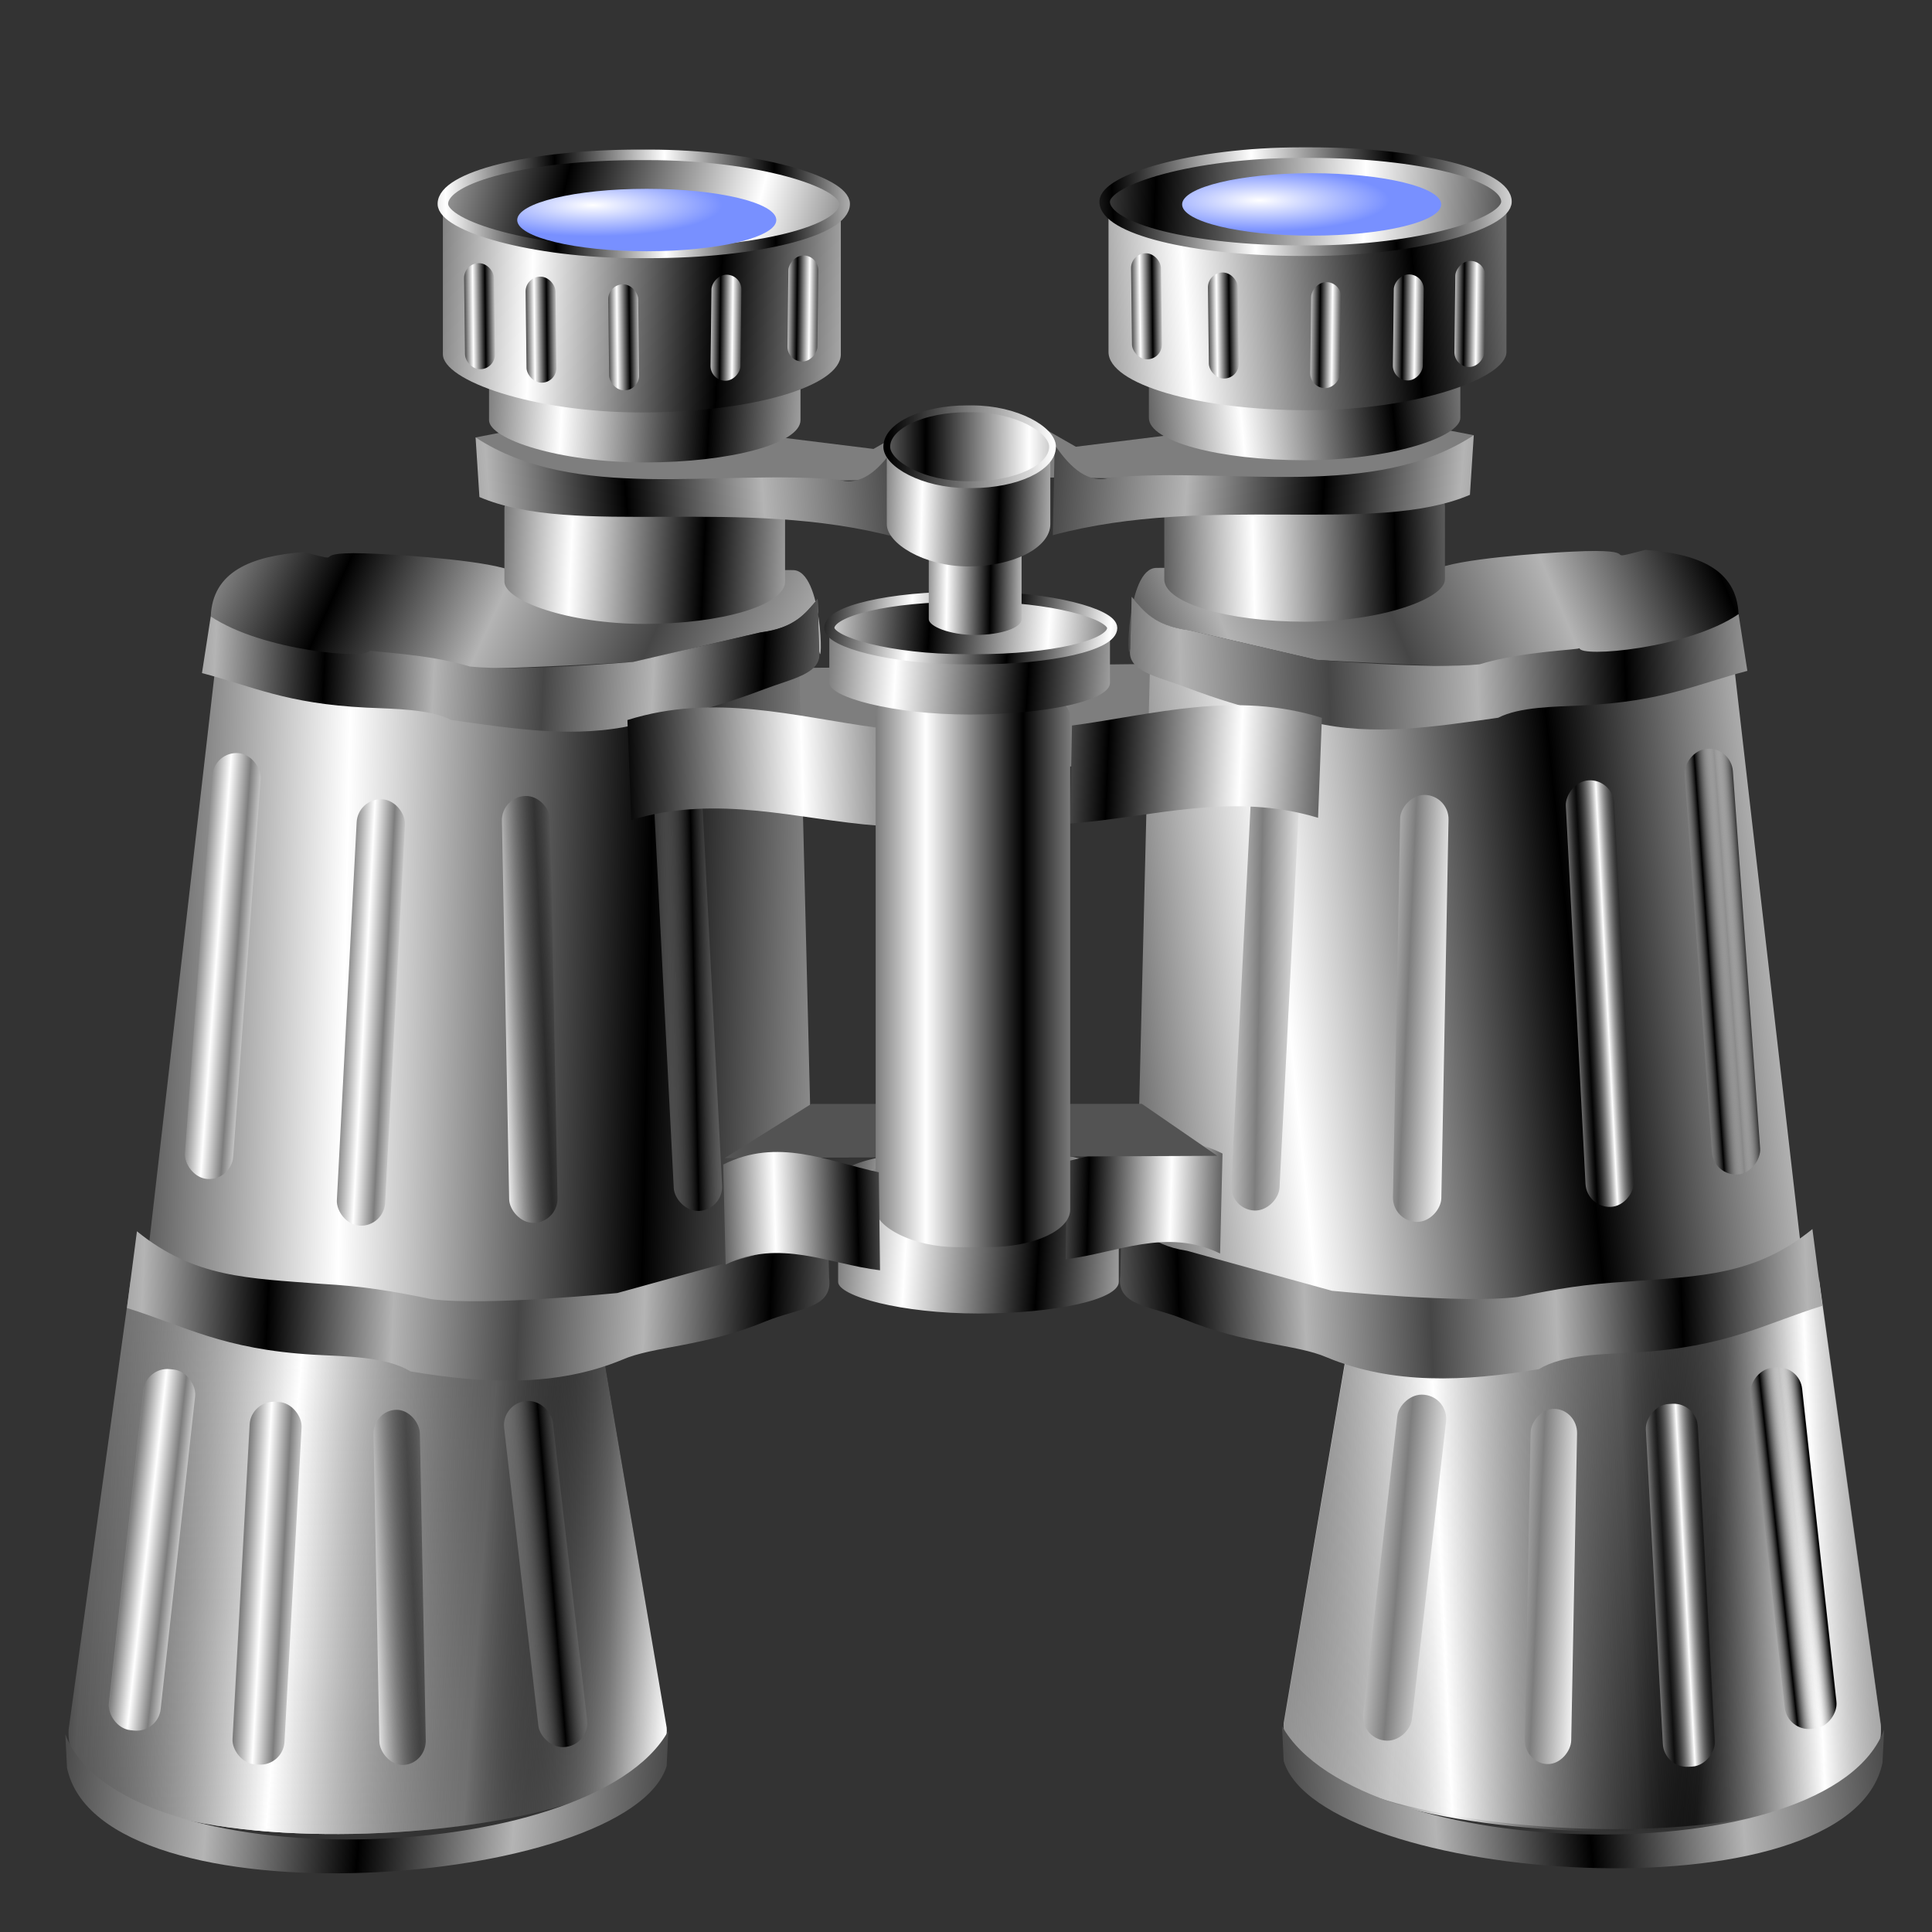 <?xml version="1.0" encoding="UTF-8" standalone="no"?>
<!-- Created with Inkscape (http://www.inkscape.org/) -->

<svg
   xmlns:dc="http://purl.org/dc/elements/1.1/"
   xmlns:cc="http://creativecommons.org/ns#"
   xmlns:rdf="http://www.w3.org/1999/02/22-rdf-syntax-ns#"
   xmlns:svg="http://www.w3.org/2000/svg"
   xmlns="http://www.w3.org/2000/svg"
   xmlns:xlink="http://www.w3.org/1999/xlink"
   xmlns:sodipodi="http://sodipodi.sourceforge.net/DTD/sodipodi-0.dtd"
   xmlns:inkscape="http://www.inkscape.org/namespaces/inkscape"
   width="255"
   height="255"
   viewBox="0 0 67.469 67.469"
   version="1.1"
   id="svg8"
   inkscape:version="0.92.5 (2060ec1f9f, 2020-04-08)"
   sodipodi:docname="panel-searchtool.svg">
  <rect x="0" y="0" width="67.469" height="67.469" fill="#333333" stroke="none"/>
  <defs
     id="defs2">
    <linearGradient
       id="linearGradient1063">
      <stop
         id="stop1059"
         offset="0"
         style="stop-color:#000000;stop-opacity:0.485" />
      <stop
         style="stop-color:#ffffff;stop-opacity:1;"
         offset="1"
         id="stop1061" />
    </linearGradient>
    <linearGradient
       inkscape:collect="always"
       id="linearGradient1047">
      <stop
         style="stop-color:#ffffff;stop-opacity:1"
         offset="0"
         id="stop1043" />
      <stop
         style="stop-color:#7890ff;stop-opacity:1"
         offset="1"
         id="stop1045" />
    </linearGradient>
    <linearGradient
       id="linearGradient1041">
      <stop
         id="stop1037"
         offset="0"
         style="stop-color:#000000;stop-opacity:1;" />
      <stop
         style="stop-color:#ffffff;stop-opacity:0"
         offset="1"
         id="stop1039" />
    </linearGradient>
    <linearGradient
       id="linearGradient1035">
      <stop
         id="stop1031"
         offset="0"
         style="stop-color:#7d7d7d;stop-opacity:1" />
      <stop
         style="stop-color:#ffffff;stop-opacity:1;"
         offset="1"
         id="stop1033" />
    </linearGradient>
    <linearGradient
       id="linearGradient3793">
      <stop
         id="stop3795"
         offset="0"
         style="stop-color:#000000;stop-opacity:1;" />
      <stop
         style="stop-color:#b4b4b4;stop-opacity:1;"
         offset="0.5"
         id="stop3801" />
      <stop
         id="stop3797"
         offset="1"
         style="stop-color:#464646;stop-opacity:1;" />
    </linearGradient>
    <linearGradient
       id="linearGradient3773">
      <stop
         id="stop3775"
         offset="0"
         style="stop-color:#000000;stop-opacity:0;" />
      <stop
         style="stop-color:#ffffff;stop-opacity:1;"
         offset="1"
         id="stop3777" />
    </linearGradient>
    <linearGradient
       id="linearGradient3757">
      <stop
         style="stop-color:#000000;stop-opacity:1;"
         offset="0"
         id="stop3765" />
      <stop
         id="stop3761"
         offset="1"
         style="stop-color:#ffffff;stop-opacity:1;" />
    </linearGradient>
    <linearGradient
       y2="492.832"
       x2="95.144"
       y1="493.812"
       x1="189.654"
       spreadMethod="reflect"
       gradientUnits="userSpaceOnUse"
       id="linearGradient3811"
       xlink:href="#linearGradient3757"
       inkscape:collect="always" />
    <linearGradient
       y2="493.812"
       x2="208.87"
       y1="489.533"
       x1="151.44"
       spreadMethod="reflect"
       gradientUnits="userSpaceOnUse"
       id="linearGradient3813"
       xlink:href="#linearGradient3773"
       inkscape:collect="always" />
    <linearGradient
       y2="534.38"
       x2="205.892"
       y1="527.027"
       x1="116.167"
       spreadMethod="reflect"
       gradientUnits="userSpaceOnUse"
       id="linearGradient3815"
       xlink:href="#linearGradient3793"
       inkscape:collect="always" />
    <linearGradient
       spreadMethod="reflect"
       gradientUnits="userSpaceOnUse"
       y2="396.459"
       x2="164.319"
       y1="393.518"
       x1="90.676"
       id="linearGradient3823"
       xlink:href="#linearGradient3793"
       inkscape:collect="always"
       gradientTransform="matrix(0.119,0,0,0.119,-1.451,228.494)" />
    <linearGradient
       spreadMethod="reflect"
       gradientUnits="userSpaceOnUse"
       y2="320.833"
       x2="112.755"
       y1="322.794"
       x1="201.951"
       id="linearGradient3833"
       xlink:href="#linearGradient3757"
       inkscape:collect="always"
       gradientTransform="matrix(0.119,0,0,0.119,-1.451,228.494)" />
    <linearGradient
       gradientTransform="matrix(0.104,0,0,0.088,1.883,218.502)"
       y2="396.459"
       x2="164.319"
       y1="393.518"
       x1="90.676"
       spreadMethod="reflect"
       gradientUnits="userSpaceOnUse"
       id="linearGradient3837"
       xlink:href="#linearGradient3793"
       inkscape:collect="always" />
    <linearGradient
       gradientTransform="matrix(0.119,0,0,0.119,11.087,226.538)"
       spreadMethod="reflect"
       gradientUnits="userSpaceOnUse"
       y2="294.118"
       x2="130.392"
       y1="294.118"
       x1="136.295"
       id="linearGradient3866"
       xlink:href="#linearGradient1035"
       inkscape:collect="always" />
    <linearGradient
       y2="294.118"
       x2="130.392"
       y1="294.118"
       x1="136.295"
       spreadMethod="reflect"
       gradientTransform="matrix(0.073,0,0,0.03,4.114,231.791)"
       gradientUnits="userSpaceOnUse"
       id="linearGradient3870"
       xlink:href="#linearGradient3757"
       inkscape:collect="always" />
    <linearGradient
       y2="294.957"
       x2="123.022"
       y1="294.608"
       x1="136.286"
       spreadMethod="reflect"
       gradientTransform="matrix(0.119,0,0,0.119,-2.321,229.614)"
       gradientUnits="userSpaceOnUse"
       id="linearGradient3874"
       xlink:href="#linearGradient1063"
       inkscape:collect="always" />
    <linearGradient
       y2="294.078"
       x2="120.086"
       y1="294.506"
       x1="134.312"
       spreadMethod="reflect"
       gradientTransform="matrix(0.119,0,0,0.119,-5.356,229.788)"
       gradientUnits="userSpaceOnUse"
       id="linearGradient3878"
       xlink:href="#linearGradient1041"
       inkscape:collect="always" />
    <linearGradient
       y2="294.118"
       x2="130.392"
       y1="294.118"
       x1="136.295"
       spreadMethod="reflect"
       gradientTransform="matrix(0.119,0,0,0.119,20.638,244.781)"
       gradientUnits="userSpaceOnUse"
       id="linearGradient3882"
       xlink:href="#linearGradient1035"
       inkscape:collect="always" />
    <linearGradient
       y2="294.118"
       x2="130.392"
       y1="294.118"
       x1="136.295"
       spreadMethod="reflect"
       gradientTransform="matrix(0.119,0,0,0.119,9.088,247.305)"
       gradientUnits="userSpaceOnUse"
       id="linearGradient3886"
       xlink:href="#linearGradient1035"
       inkscape:collect="always" />
    <linearGradient
       y2="294.957"
       x2="123.022"
       y1="294.608"
       x1="136.286"
       spreadMethod="reflect"
       gradientTransform="matrix(0.119,0,0,0.119,-7.215,250.96)"
       gradientUnits="userSpaceOnUse"
       id="linearGradient3890"
       xlink:href="#linearGradient1063"
       inkscape:collect="always" />
    <linearGradient
       y2="294.078"
       x2="120.086"
       y1="294.506"
       x1="134.312"
       spreadMethod="reflect"
       gradientTransform="matrix(0.119,0,0,0.119,-29.359,250.363)"
       gradientUnits="userSpaceOnUse"
       id="linearGradient3894"
       xlink:href="#linearGradient1041"
       inkscape:collect="always" />
    <linearGradient
       y2="431.614"
       x2="180.391"
       y1="393.518"
       x1="81.677"
       spreadMethod="reflect"
       gradientTransform="matrix(0.104,0,0,0.088,1.883,218.502)"
       gradientUnits="userSpaceOnUse"
       id="linearGradient3024"
       xlink:href="#linearGradient3793"
       inkscape:collect="always" />
    <linearGradient
       gradientTransform="matrix(0.119,0,0,0.119,-24.008,229.098)"
       spreadMethod="reflect"
       gradientUnits="userSpaceOnUse"
       y2="175.706"
       x2="368.927"
       y1="177.401"
       x1="407.91"
       id="linearGradient3802"
       xlink:href="#linearGradient3757"
       inkscape:collect="always" />
    <linearGradient
       spreadMethod="reflect"
       gradientUnits="userSpaceOnUse"
       y2="151.977"
       x2="276.206"
       y1="157.627"
       x1="196.11"
       id="linearGradient3812"
       xlink:href="#linearGradient3793"
       inkscape:collect="always"
       gradientTransform="matrix(0.119,0,0,0.119,-1.451,228.494)" />
    <linearGradient
       y2="175.706"
       x2="368.927"
       y1="177.401"
       x1="407.91"
       spreadMethod="reflect"
       gradientTransform="matrix(0.132,0,0,0.119,-29.106,223.459)"
       gradientUnits="userSpaceOnUse"
       id="linearGradient3824"
       xlink:href="#linearGradient3757"
       inkscape:collect="always" />
    <linearGradient
       y2="175.706"
       x2="368.927"
       y1="177.401"
       x1="407.91"
       spreadMethod="reflect"
       gradientTransform="matrix(0.169,0,0,0.164,-43.831,211.903)"
       gradientUnits="userSpaceOnUse"
       id="linearGradient3828"
       xlink:href="#linearGradient3757"
       inkscape:collect="always" />
    <linearGradient
       y2="166.277"
       x2="412.549"
       y1="156.902"
       x1="373.805"
       spreadMethod="reflect"
       gradientTransform="matrix(0.169,0,0,0.164,-43.831,211.903)"
       gradientUnits="userSpaceOnUse"
       id="linearGradient3834"
       xlink:href="#linearGradient3757"
       inkscape:collect="always" />
    <linearGradient
       spreadMethod="reflect"
       gradientUnits="userSpaceOnUse"
       y2="64.689"
       x2="207.345"
       y1="65.254"
       x1="175.141"
       id="linearGradient3842"
       xlink:href="#linearGradient3757"
       inkscape:collect="always"
       gradientTransform="matrix(0.119,0,0,0.119,-1.451,228.494)" />
    <linearGradient
       y2="294.118"
       x2="130.392"
       y1="294.118"
       x1="136.295"
       spreadMethod="reflect"
       gradientTransform="matrix(0.073,0,0,0.03,6.256,232.265)"
       gradientUnits="userSpaceOnUse"
       id="linearGradient3846"
       xlink:href="#linearGradient3757"
       inkscape:collect="always" />
    <linearGradient
       y2="294.118"
       x2="130.392"
       y1="294.118"
       x1="136.295"
       spreadMethod="reflect"
       gradientTransform="matrix(0.073,0,0,0.03,9.139,232.539)"
       gradientUnits="userSpaceOnUse"
       id="linearGradient3850"
       xlink:href="#linearGradient3757"
       inkscape:collect="always" />
    <linearGradient
       y2="294.118"
       x2="130.392"
       y1="294.118"
       x1="136.295"
       spreadMethod="reflect"
       gradientTransform="matrix(0.073,0,0,0.03,-40.665,231.432)"
       gradientUnits="userSpaceOnUse"
       id="linearGradient3854"
       xlink:href="#linearGradient3757"
       inkscape:collect="always" />
    <linearGradient
       y2="294.118"
       x2="130.392"
       y1="294.118"
       x1="136.295"
       spreadMethod="reflect"
       gradientTransform="matrix(0.073,0,0,0.03,-37.988,232.109)"
       gradientUnits="userSpaceOnUse"
       id="linearGradient3858"
       xlink:href="#linearGradient3757"
       inkscape:collect="always" />
    <linearGradient
       gradientTransform="matrix(-0.119,0,0,0.119,69.643,228.494)"
       spreadMethod="reflect"
       gradientUnits="userSpaceOnUse"
       y2="239.107"
       x2="349.653"
       y1="240.802"
       x1="402.325"
       id="linearGradient3868"
       xlink:href="#linearGradient3757"
       inkscape:collect="always" />
    <linearGradient
       gradientTransform="matrix(-0.119,0,0,0.119,69.526,228.417)"
       y2="344.217"
       x2="202.394"
       y1="335.785"
       x1="118.807"
       spreadMethod="reflect"
       gradientUnits="userSpaceOnUse"
       id="linearGradient3933"
       xlink:href="#linearGradient3757"
       inkscape:collect="always" />
    <linearGradient
       gradientTransform="matrix(-0.119,0,0,0.119,69.526,228.417)"
       y2="396.459"
       x2="164.319"
       y1="393.518"
       x1="90.676"
       spreadMethod="reflect"
       gradientUnits="userSpaceOnUse"
       id="linearGradient3935"
       xlink:href="#linearGradient3793"
       inkscape:collect="always" />
    <linearGradient
       y2="294.118"
       x2="130.392"
       y1="294.118"
       x1="136.295"
       spreadMethod="reflect"
       gradientTransform="matrix(0.119,0,0,0.119,-56.814,231.396)"
       gradientUnits="userSpaceOnUse"
       id="linearGradient3937"
       xlink:href="#linearGradient1041"
       inkscape:collect="always" />
    <linearGradient
       y2="294.957"
       x2="123.022"
       y1="294.608"
       x1="136.286"
       spreadMethod="reflect"
       gradientTransform="matrix(0.119,0,0,0.119,-70.381,228.236)"
       gradientUnits="userSpaceOnUse"
       id="linearGradient3939"
       xlink:href="#linearGradient1035"
       inkscape:collect="always" />
    <linearGradient
       y2="294.078"
       x2="120.086"
       y1="294.506"
       x1="134.312"
       spreadMethod="reflect"
       gradientTransform="matrix(0.119,0,0,0.119,-73.337,226.209)"
       gradientUnits="userSpaceOnUse"
       id="linearGradient3941"
       xlink:href="#linearGradient1035"
       inkscape:collect="always" />
    <linearGradient
       y2="294.118"
       x2="130.392"
       y1="294.118"
       x1="136.295"
       spreadMethod="reflect"
       gradientTransform="matrix(0.119,0,0,0.119,-47.036,252.157)"
       gradientUnits="userSpaceOnUse"
       id="linearGradient3943"
       xlink:href="#linearGradient1041"
       inkscape:collect="always" />
    <linearGradient
       y2="294.118"
       x2="130.392"
       y1="294.118"
       x1="136.295"
       spreadMethod="reflect"
       gradientTransform="matrix(0.119,0,0,0.119,-58.89,250.925)"
       gradientUnits="userSpaceOnUse"
       id="linearGradient3945"
       xlink:href="#linearGradient1063"
       inkscape:collect="always" />
    <linearGradient
       y2="294.957"
       x2="123.022"
       y1="294.608"
       x1="136.286"
       spreadMethod="reflect"
       gradientTransform="matrix(0.119,0,0,0.119,-75.275,249.582)"
       gradientUnits="userSpaceOnUse"
       id="linearGradient3947"
       xlink:href="#linearGradient1035"
       inkscape:collect="always" />
    <linearGradient
       y2="294.078"
       x2="120.086"
       y1="294.506"
       x1="134.312"
       spreadMethod="reflect"
       gradientTransform="matrix(0.119,0,0,0.119,-96.979,242.509)"
       gradientUnits="userSpaceOnUse"
       id="linearGradient3949"
       xlink:href="#linearGradient1035"
       inkscape:collect="always" />
    <linearGradient
       y2="428.978"
       x2="148.609"
       y1="392.64"
       x1="45.461"
       spreadMethod="reflect"
       gradientTransform="matrix(-0.104,0,0,0.088,66.192,218.425)"
       gradientUnits="userSpaceOnUse"
       id="linearGradient3951"
       xlink:href="#linearGradient3793"
       inkscape:collect="always" />
    <linearGradient
       y2="396.459"
       x2="190.188"
       y1="393.518"
       x1="90.676"
       spreadMethod="reflect"
       gradientTransform="matrix(-0.104,0,0,0.088,66.192,218.425)"
       gradientUnits="userSpaceOnUse"
       id="linearGradient3953"
       xlink:href="#linearGradient3793"
       inkscape:collect="always" />
    <linearGradient
       y2="167.262"
       x2="405.951"
       y1="166.359"
       x1="364.389"
       spreadMethod="reflect"
       gradientTransform="matrix(0.119,0,0,0.119,-92.082,229.021)"
       gradientUnits="userSpaceOnUse"
       id="linearGradient3955"
       xlink:href="#linearGradient3757"
       inkscape:collect="always" />
    <linearGradient
       gradientTransform="matrix(-0.119,0,0,0.119,69.526,228.417)"
       y2="151.977"
       x2="276.206"
       y1="157.627"
       x1="196.11"
       spreadMethod="reflect"
       gradientUnits="userSpaceOnUse"
       id="linearGradient3957"
       xlink:href="#linearGradient3793"
       inkscape:collect="always" />
    <linearGradient
       y2="184.15"
       x2="406.978"
       y1="180.649"
       x1="366.931"
       spreadMethod="reflect"
       gradientTransform="matrix(0.132,0,0,0.119,-97.181,223.382)"
       gradientUnits="userSpaceOnUse"
       id="linearGradient3959"
       xlink:href="#linearGradient3757"
       inkscape:collect="always" />
    <linearGradient
       y2="170.521"
       x2="417.256"
       y1="167.031"
       x1="370.067"
       spreadMethod="reflect"
       gradientTransform="matrix(0.169,0,0,0.164,-111.906,211.826)"
       gradientUnits="userSpaceOnUse"
       id="linearGradient3961"
       xlink:href="#linearGradient3757"
       inkscape:collect="always" />
    <linearGradient
       y2="167.219"
       x2="380.633"
       y1="165.858"
       x1="423.958"
       spreadMethod="reflect"
       gradientTransform="matrix(0.169,0,0,0.164,-111.906,211.826)"
       gradientUnits="userSpaceOnUse"
       id="linearGradient3963"
       xlink:href="#linearGradient3757"
       inkscape:collect="always" />
    <linearGradient
       gradientTransform="matrix(0.119,0,0,0.119,-69.526,228.417)"
       y2="67.287"
       x2="216.438"
       y1="65.254"
       x1="175.141"
       spreadMethod="reflect"
       gradientUnits="userSpaceOnUse"
       id="linearGradient3965"
       xlink:href="#linearGradient3757"
       inkscape:collect="always" />
    <linearGradient
       y2="294.118"
       x2="130.392"
       y1="294.118"
       x1="136.295"
       spreadMethod="reflect"
       gradientTransform="matrix(0.073,0,0,0.03,-63.958,231.577)"
       gradientUnits="userSpaceOnUse"
       id="linearGradient3967"
       xlink:href="#linearGradient3757"
       inkscape:collect="always" />
    <linearGradient
       y2="294.118"
       x2="130.392"
       y1="294.118"
       x1="136.295"
       spreadMethod="reflect"
       gradientTransform="matrix(0.073,0,0,0.03,-61.816,232.051)"
       gradientUnits="userSpaceOnUse"
       id="linearGradient3969"
       xlink:href="#linearGradient3757"
       inkscape:collect="always" />
    <linearGradient
       y2="294.118"
       x2="130.392"
       y1="294.118"
       x1="136.295"
       spreadMethod="reflect"
       gradientTransform="matrix(0.073,0,0,0.03,-58.933,232.326)"
       gradientUnits="userSpaceOnUse"
       id="linearGradient3971"
       xlink:href="#linearGradient3757"
       inkscape:collect="always" />
    <linearGradient
       y2="294.118"
       x2="130.392"
       y1="294.118"
       x1="136.295"
       spreadMethod="reflect"
       gradientTransform="matrix(0.073,0,0,0.03,27.409,231.492)"
       gradientUnits="userSpaceOnUse"
       id="linearGradient3973"
       xlink:href="#linearGradient3757"
       inkscape:collect="always" />
    <linearGradient
       y2="294.118"
       x2="130.392"
       y1="294.118"
       x1="136.295"
       spreadMethod="reflect"
       gradientTransform="matrix(0.073,0,0,0.03,30.086,232.169)"
       gradientUnits="userSpaceOnUse"
       id="linearGradient3975"
       xlink:href="#linearGradient3757"
       inkscape:collect="always" />
    <linearGradient
       y2="240.406"
       x2="376.934"
       y1="238.853"
       x1="338.018"
       spreadMethod="reflect"
       gradientTransform="matrix(0.119,0,0,0.119,-1.568,228.417)"
       gradientUnits="userSpaceOnUse"
       id="linearGradient3977"
       xlink:href="#linearGradient3757"
       inkscape:collect="always" />
    <linearGradient
       y2="294.118"
       x2="130.392"
       y1="294.118"
       x1="136.295"
       spreadMethod="reflect"
       gradientTransform="matrix(0.119,0,0,0.119,11.043,228.375)"
       gradientUnits="userSpaceOnUse"
       id="linearGradient3981"
       xlink:href="#linearGradient1035"
       inkscape:collect="always" />
    <linearGradient
       y2="294.118"
       x2="130.392"
       y1="294.118"
       x1="136.295"
       spreadMethod="reflect"
       gradientTransform="matrix(0.119,0,0,0.119,-57.8,231.21)"
       gradientUnits="userSpaceOnUse"
       id="linearGradient3985"
       xlink:href="#linearGradient1063"
       inkscape:collect="always" />
    <linearGradient
       y2="240.406"
       x2="376.934"
       y1="238.853"
       x1="338.018"
       spreadMethod="reflect"
       gradientTransform="matrix(0.074,0,0,0.119,12.974,243.632)"
       gradientUnits="userSpaceOnUse"
       id="linearGradient3989"
       xlink:href="#linearGradient3757"
       inkscape:collect="always" />
    <linearGradient
       y2="240.406"
       x2="376.934"
       y1="238.853"
       x1="338.018"
       spreadMethod="reflect"
       gradientTransform="matrix(-0.074,0,0,0.119,54.974,244.018)"
       gradientUnits="userSpaceOnUse"
       id="linearGradient3993"
       xlink:href="#linearGradient3757"
       inkscape:collect="always" />
    <linearGradient
       spreadMethod="reflect"
       gradientUnits="userSpaceOnUse"
       y2="321.664"
       x2="283.858"
       y1="321.664"
       x1="312.446"
       id="linearGradient4003"
       xlink:href="#linearGradient3757"
       inkscape:collect="always"
       gradientTransform="matrix(0.119,0,0,0.119,-1.451,228.494)" />
    <linearGradient
       y2="175.706"
       x2="368.927"
       y1="177.401"
       x1="407.91"
       spreadMethod="reflect"
       gradientTransform="matrix(0.119,0,0,0.089,-12.662,237.871)"
       gradientUnits="userSpaceOnUse"
       id="linearGradient4007"
       xlink:href="#linearGradient3757"
       inkscape:collect="always" />
    <linearGradient
       y2="162.674"
       x2="413.746"
       y1="160.893"
       x1="378.679"
       spreadMethod="reflect"
       gradientTransform="matrix(0.119,0,0,0.089,-12.662,237.871)"
       gradientUnits="userSpaceOnUse"
       id="linearGradient4011"
       xlink:href="#linearGradient3757"
       inkscape:collect="always" />
    <linearGradient
       spreadMethod="reflect"
       gradientUnits="userSpaceOnUse"
       y2="196.533"
       x2="337.774"
       y1="193.285"
       x1="308.552"
       id="linearGradient4019"
       xlink:href="#linearGradient3757"
       inkscape:collect="always"
       gradientTransform="matrix(0.119,0,0,0.119,-1.451,228.494)" />
    <linearGradient
       y2="175.706"
       x2="368.927"
       y1="177.401"
       x1="407.91"
       spreadMethod="reflect"
       gradientTransform="matrix(0.039,0,0,0.119,18.672,229.484)"
       gradientUnits="userSpaceOnUse"
       id="linearGradient4023"
       xlink:href="#linearGradient3757"
       inkscape:collect="always" />
    <linearGradient
       y2="175.706"
       x2="368.927"
       y1="177.401"
       x1="407.91"
       spreadMethod="reflect"
       gradientTransform="matrix(0.069,0,0,0.119,6.717,227.091)"
       gradientUnits="userSpaceOnUse"
       id="linearGradient4027"
       xlink:href="#linearGradient3757"
       inkscape:collect="always" />
    <linearGradient
       y2="153.621"
       x2="423.555"
       y1="153.367"
       x1="371.119"
       spreadMethod="reflect"
       gradientTransform="matrix(0.069,0,0,0.119,6.717,227.091)"
       gradientUnits="userSpaceOnUse"
       id="linearGradient4031"
       xlink:href="#linearGradient3757"
       inkscape:collect="always" />
    <linearGradient
       gradientUnits="userSpaceOnUse"
       y2="140.021"
       x2="321.535"
       y1="140.021"
       x1="272.826"
       id="linearGradient4039"
       xlink:href="#linearGradient3757"
       inkscape:collect="always"
       gradientTransform="matrix(0.119,0,0,0.119,-1.451,228.494)" />
    <linearGradient
       y2="162.674"
       x2="413.746"
       y1="160.893"
       x1="378.679"
       spreadMethod="reflect"
       gradientTransform="matrix(0.119,0,0,0.089,-12.353,257.321)"
       gradientUnits="userSpaceOnUse"
       id="linearGradient4043"
       xlink:href="#linearGradient3757"
       inkscape:collect="always" />
    <linearGradient
       gradientTransform="matrix(0.119,0,0,0.119,-1.142,247.944)"
       y2="196.533"
       x2="337.774"
       y1="193.285"
       x1="308.552"
       spreadMethod="reflect"
       gradientUnits="userSpaceOnUse"
       id="linearGradient4045"
       xlink:href="#linearGradient3757"
       inkscape:collect="always" />
    <linearGradient
       y2="175.706"
       x2="368.927"
       y1="177.401"
       x1="407.91"
       spreadMethod="reflect"
       gradientTransform="matrix(0.119,0,0,0.089,-12.353,258.788)"
       gradientUnits="userSpaceOnUse"
       id="linearGradient4049"
       xlink:href="#linearGradient3757"
       inkscape:collect="always" />
    <linearGradient
       gradientTransform="matrix(-0.119,0,0,0.119,69.176,228.591)"
       y2="534.38"
       x2="205.892"
       y1="527.027"
       x1="116.167"
       spreadMethod="reflect"
       gradientUnits="userSpaceOnUse"
       id="linearGradient4056"
       xlink:href="#linearGradient3793"
       inkscape:collect="always" />
    <linearGradient
       gradientTransform="matrix(-0.119,0,0,0.119,69.351,227.509)"
       y2="500.337"
       x2="49.078"
       y1="502.813"
       x1="103.821"
       spreadMethod="reflect"
       gradientUnits="userSpaceOnUse"
       id="linearGradient4066"
       xlink:href="#linearGradient3773"
       inkscape:collect="always" />
    <linearGradient
       gradientTransform="matrix(-0.119,0,0,0.119,69.351,227.426)"
       y2="471.329"
       x2="170.058"
       y1="477.165"
       x1="80.059"
       spreadMethod="reflect"
       gradientUnits="userSpaceOnUse"
       id="linearGradient4069"
       xlink:href="#linearGradient3757"
       inkscape:collect="always" />
    <inkscape:perspective
       id="perspective10"
       inkscape:persp3d-origin="372.04724 : 350.78739 : 1"
       inkscape:vp_z="744.09448 : 526.18109 : 1"
       inkscape:vp_y="0 : 1000 : 0"
       inkscape:vp_x="0 : 526.18109 : 1"
       sodipodi:type="inkscape:persp3d" />
    <radialGradient
       inkscape:collect="always"
       xlink:href="#linearGradient1047"
       id="radialGradient1049"
       cx="20.7"
       cy="235.023"
       fx="20.7"
       fy="235.023"
       r="4.524"
       gradientTransform="matrix(1,0,0,0.241,0,180.055)"
       gradientUnits="userSpaceOnUse" />
    <radialGradient
       inkscape:collect="always"
       xlink:href="#linearGradient1047"
       id="radialGradient1057"
       cx="43.995"
       cy="236.043"
       fx="43.995"
       fy="236.043"
       r="4.524"
       gradientTransform="matrix(1,0,0,0.241,0,179.641)"
       gradientUnits="userSpaceOnUse" />
  </defs>
  <sodipodi:namedview
     id="base"
     pagecolor="#ff0000"
     bordercolor="#666666"
     borderopacity="1.0"
     inkscape:pageopacity="0"
     inkscape:pageshadow="2"
     inkscape:zoom="2.31"
     inkscape:cx="127.5"
     inkscape:cy="125.69843"
     inkscape:document-units="mm"
     inkscape:current-layer="layer1"
     showgrid="false"
     units="px"
     inkscape:snap-to-guides="false"
     inkscape:snap-grids="false"
     inkscape:snap-others="false"
     inkscape:object-nodes="false"
     inkscape:snap-nodes="false"
     inkscape:snap-global="false"
     inkscape:window-width="1920"
     inkscape:window-height="1056"
     inkscape:window-x="0"
     inkscape:window-y="0"
     inkscape:window-maximized="1" />
  <g
     inkscape:label="Layer 1"
     inkscape:groupmode="layer"
     id="layer1"
     transform="translate(0,-229.531)">
    <g
       id="g1337">
      <path
         style="fill:#7e7e7e;fill-opacity:1;stroke:none;stroke-width:0.119"
         d="m 27.647,252.861 13.43,-0.154 -0.232,3.55 -13.43,0.154 z"
         id="path4053"
         inkscape:connector-curvature="0" />
      <rect
         style="fill:url(#linearGradient4043);fill-opacity:1;stroke:url(#linearGradient4045);stroke-width:0.356;stroke-miterlimit:4;stroke-dasharray:none"
         id="rect4041"
         width="9.879"
         height="2.186"
         x="29.269"
         y="269.818"
         ry="1.093"
         rx="4.746" />
      <rect
         rx="4.901"
         ry="1.104"
         y="271.285"
         x="29.269"
         height="4.116"
         width="9.801"
         id="rect4047"
         style="fill:url(#linearGradient4049);fill-opacity:1;stroke:none;stroke-width:0.119" />
      <g
         transform="matrix(0.119,0,0,0.119,-1.102,228.669)"
         id="g3805">
        <g
           id="g3783"
           transform="translate(-1.471,-9.804)">
          <path
             sodipodi:nodetypes="ccccc"
             inkscape:connector-curvature="0"
             id="path3755"
             d="m 49.02,393.137 c 14.084,13.398 114.397,15.054 135.294,0.98 l 22.059,129.902 c 2.99,35.756 -178.69,47.005 -175.49,0.49 z"
             style="fill:url(#linearGradient3811);fill-opacity:1;stroke:none" />
          <path
             style="fill:url(#linearGradient3813);fill-opacity:1;stroke:none"
             d="m 49.02,393.137 c 14.084,13.398 114.397,15.054 135.294,0.98 l 22.059,129.902 c 2.99,35.756 -178.69,47.005 -175.49,0.49 z"
             id="path3779"
             inkscape:connector-curvature="0"
             sodipodi:nodetypes="ccccc" />
        </g>
        <path
           style="fill:url(#linearGradient3815);fill-opacity:1;stroke:none"
           d="m 28.431,516.176 c 15.967,42.983 154.356,39.629 176.961,-0.98 l -0.49,10.294 C 193.848,561.308 38.648,573.064 28.922,525.98 Z"
           id="path3791"
           inkscape:connector-curvature="0"
           sodipodi:nodetypes="ccccc" />
      </g>
      <path
         sodipodi:nodetypes="cccccccc"
         inkscape:connector-curvature="0"
         id="path3825"
         d="m 7.519,252.841 8.096,1.689 7.164,-0.408 5.126,-1.689 0.524,21.319 -11.417,2.272 -11.883,-2.388 z"
         style="fill:url(#linearGradient3833);fill-opacity:1;stroke:none;stroke-width:0.119" />
      <path
         sodipodi:nodetypes="ccscccccccccc"
         inkscape:connector-curvature="0"
         id="path3803"
         d="m 28.896,271.714 0.058,2.446 c 0.147,1.075 -1.089,1.049 -2.213,1.514 -2.175,0.9 -3.915,0.862 -5.009,1.34 -2.285,0.949 -4.804,0.848 -7.397,0.408 -0.864,-0.519 -2.211,-0.518 -3.378,-0.582 -3.187,-0.188 -4.507,-1.004 -6.524,-1.631 l 0.349,-2.679 c 2.007,1.627 3.873,1.638 6.436,1.835 1.515,0.086 2.474,0.253 3.856,0.536 1.941,0.245 6.483,-0.215 6.483,-0.215 l 5.068,-1.398 c 1.382,-0.212 1.792,-0.91 2.272,-1.573 z"
         style="fill:url(#linearGradient3823);fill-opacity:1;stroke:none;stroke-width:0.119" />
      <rect
         transform="rotate(4.157)"
         ry="0.845"
         y="254.555"
         x="25.999"
         height="14.911"
         width="1.689"
         id="rect3858"
         style="fill:url(#linearGradient3866);fill-opacity:1;stroke:none;stroke-width:0.119" />
      <rect
         transform="rotate(-1.095)"
         ry="0.845"
         y="257.632"
         x="12.591"
         height="14.911"
         width="1.689"
         id="rect3872"
         style="fill:url(#linearGradient3874);fill-opacity:1.0;stroke:none;stroke-width:0.119" />
      <rect
         style="fill:url(#linearGradient3878);fill-opacity:1.0;stroke:none;stroke-width:0.119"
         id="rect3876"
         width="1.689"
         height="14.911"
         x="9.555"
         y="257.805"
         ry="0.845"
         transform="rotate(-2.949)" />
      <rect
         style="fill:url(#linearGradient3882);fill-opacity:1.0;stroke:none;stroke-width:0.119"
         id="rect3880"
         width="1.819"
         height="12.683"
         x="35.419"
         y="275.027"
         ry="0.845"
         transform="rotate(6.285)" />
      <rect
         transform="rotate(3.113)"
         ry="0.845"
         y="277.551"
         x="23.87"
         height="12.683"
         width="1.819"
         id="rect3884"
         style="fill:url(#linearGradient3886);fill-opacity:1.0;stroke:none;stroke-width:0.119" />
      <rect
         style="fill:url(#linearGradient3890);fill-opacity:1;stroke:none;stroke-width:0.119"
         id="rect3888"
         width="1.621"
         height="12.405"
         x="7.697"
         y="278.977"
         ry="0.845"
         transform="rotate(-1.095)" />
      <rect
         transform="rotate(-6.56)"
         ry="0.845"
         y="278.734"
         x="-14.43"
         height="12.158"
         width="1.713"
         id="rect3892"
         style="fill:url(#linearGradient3894);fill-opacity:1.0;stroke:none;stroke-width:0.119" />
      <path
         sodipodi:nodetypes="ccssccccccccc"
         inkscape:connector-curvature="0"
         id="path3022"
         d="m 28.553,250.453 0.051,1.809 c 0.129,0.795 0.149,-2.825 -0.917,-2.822 -2.374,0.005 -3.349,-0.158 -4.146,0.028 -2.072,0.482 -3.291,0.362 -5.57,0.037 -0.76,-0.384 -3.756,-0.584 -4.782,-0.632 -2.801,-0.139 -0.806,0.399 -2.578,-0.064 -1.845,0.141 -3.188,0.682 -3.251,2.249 1.783,1.213 3.406,1.728 3.406,1.386 -0.051,0.064 1.164,-0.033 2.686,0.434 1.706,0.181 8.651,-0.226 8.651,-0.226 l 4.454,-1.033 c 1.215,-0.157 1.575,-0.673 1.996,-1.163 z"
         style="fill:url(#linearGradient3024);fill-opacity:1;stroke:none;stroke-width:0.119" />
      <path
         style="fill:url(#linearGradient3837);fill-opacity:1;stroke:none;stroke-width:0.119"
         d="m 28.553,250.453 0.051,1.809 c 0.129,0.795 -0.928,0.961 -1.924,1.34 -2.307,0.878 -3.685,1.051 -4.482,1.236 -2.072,0.482 -4.163,0.161 -6.443,-0.165 -0.76,-0.384 -1.943,-0.383 -2.969,-0.431 -2.801,-0.139 -3.961,-0.742 -5.733,-1.206 l 0.307,-1.981 c 1.783,1.213 5.554,1.527 5.554,1.184 -0.051,0.064 1.97,0.101 3.491,0.568 1.706,0.181 5.697,-0.159 5.697,-0.159 l 4.454,-1.033 c 1.215,-0.157 1.575,-0.673 1.996,-1.163 z"
         id="path3835"
         inkscape:connector-curvature="0"
         sodipodi:nodetypes="ccssccccccccc" />
      <rect
         rx="4.901"
         ry="1.477"
         y="245.814"
         x="17.615"
         height="5.505"
         width="9.801"
         id="rect3026"
         style="fill:url(#linearGradient3802);fill-opacity:1;stroke:none;stroke-width:0.119" />
      <path
         inkscape:connector-curvature="0"
         id="path3830"
         d="m 16.608,244.807 4.162,-0.806 9.734,1.208 1.41,-0.806 -0.47,1.88 -10.338,0.134 -3.894,-0.403 z"
         style="fill:#7e7e7e;fill-opacity:1;stroke:none;stroke-width:0.119" />
      <path
         sodipodi:nodetypes="cccccc"
         inkscape:connector-curvature="0"
         id="path3804"
         d="m 31.31,248.298 c -5.461,-1.465 -11.231,0.017 -14.568,-1.41 l -0.134,-2.081 c 3.485,2.28 8.41,1.101 12.688,1.477 0.75,0.226 1.375,-0.297 1.947,-1.141 z"
         style="fill:url(#linearGradient3812);fill-opacity:1;stroke:none;stroke-width:0.119" />
      <rect
         style="fill:url(#linearGradient3824);fill-opacity:1;stroke:none;stroke-width:0.119"
         id="rect3822"
         width="10.876"
         height="5.505"
         x="17.078"
         y="240.175"
         ry="1.477"
         rx="5.438" />
      <rect
         rx="6.948"
         ry="2.035"
         y="234.939"
         x="15.466"
         height="8.996"
         width="13.897"
         id="rect3826"
         style="fill:url(#linearGradient3828);fill-opacity:1;stroke:none;stroke-width:0.119" />
      <rect
         style="fill:url(#linearGradient3834);fill-opacity:1;stroke:url(#linearGradient3842);stroke-width:0.368;stroke-miterlimit:4;stroke-dasharray:none"
         id="rect3832"
         width="14.031"
         height="3.424"
         x="15.466"
         y="234.939"
         ry="1.712"
         rx="6.848" />
      <rect
         style="fill:url(#linearGradient3870);fill-opacity:1;stroke:none;stroke-width:0.119"
         id="rect3868"
         width="1.045"
         height="3.703"
         x="13.336"
         y="238.749"
         ry="0.522"
         transform="matrix(1,-0.002,0.012,1,0,0)" />
      <rect
         transform="matrix(1,-0.002,0.012,1,0,0)"
         ry="0.522"
         y="239.224"
         x="15.478"
         height="3.703"
         width="1.045"
         id="rect3844"
         style="fill:url(#linearGradient3846);fill-opacity:1;stroke:none;stroke-width:0.119" />
      <rect
         style="fill:url(#linearGradient3850);fill-opacity:1;stroke:none;stroke-width:0.119"
         id="rect3848"
         width="1.045"
         height="3.703"
         x="18.361"
         y="239.498"
         ry="0.522"
         transform="matrix(1,-0.002,0.012,1,0,0)" />
      <rect
         transform="matrix(-1,-0.002,-0.012,1,0,0)"
         ry="0.522"
         y="238.391"
         x="-31.443"
         height="3.703"
         width="1.045"
         id="rect3852"
         style="fill:url(#linearGradient3854);fill-opacity:1;stroke:none;stroke-width:0.119" />
      <rect
         style="fill:url(#linearGradient3858);fill-opacity:1;stroke:none;stroke-width:0.119"
         id="rect3856"
         width="1.045"
         height="3.703"
         x="-28.766"
         y="239.068"
         ry="0.522"
         transform="matrix(-1,-0.002,-0.012,1,0,0)" />
      <path
         sodipodi:nodetypes="ccccc"
         inkscape:connector-curvature="0"
         id="path3860"
         d="m 30.638,254.944 0.067,3.424 c -2.866,-0.215 -5.633,-1.116 -8.66,-0.201 l -0.134,-3.491 c 3.04,-0.955 5.855,-0.117 8.727,0.269 z"
         style="fill:url(#linearGradient3868);fill-opacity:1;stroke:none;stroke-width:0.119" />
      <path
         style="fill:url(#linearGradient4069);fill-opacity:1;stroke:none;stroke-width:0.119"
         d="m 63.526,274.141 c -1.674,1.592 -13.593,1.789 -16.076,0.117 l -2.621,15.436 c -0.355,4.249 21.233,5.585 20.853,0.058 z"
         id="path3874"
         inkscape:connector-curvature="0"
         sodipodi:nodetypes="ccccc" />
      <path
         sodipodi:nodetypes="ccccc"
         inkscape:connector-curvature="0"
         id="path3876"
         d="m 63.526,274.224 c -1.674,1.592 -13.593,1.789 -16.076,0.116 l -2.621,15.436 c -0.355,4.249 21.233,5.585 20.853,0.058 z"
         style="fill:url(#linearGradient4066);fill-opacity:1;stroke:none;stroke-width:0.119" />
      <path
         style="fill:url(#linearGradient4056);fill-opacity:1;stroke:none;stroke-width:0.119"
         d="m 65.798,289.926 c -1.897,5.108 -18.341,4.709 -21.027,-0.117 l 0.058,1.223 c 1.313,4.256 19.755,5.653 20.911,0.058 z"
         id="path3878"
         inkscape:connector-curvature="0"
         sodipodi:nodetypes="ccccc" />
      <path
         style="fill:url(#linearGradient3933);fill-opacity:1;stroke:none;stroke-width:0.119"
         d="m 60.556,252.764 -8.096,1.689 -7.164,-0.408 -5.126,-1.689 -0.524,21.319 11.417,2.272 11.883,-2.388 z"
         id="path3880"
         inkscape:connector-curvature="0"
         sodipodi:nodetypes="cccccccc" />
      <path
         style="fill:url(#linearGradient3935);fill-opacity:1;stroke:none;stroke-width:0.119"
         d="m 39.179,271.636 -0.058,2.446 c -0.147,1.075 1.089,1.049 2.213,1.514 2.175,0.9 3.915,0.862 5.009,1.34 2.285,0.949 4.804,0.848 7.397,0.408 0.864,-0.519 2.211,-0.518 3.378,-0.582 3.187,-0.188 4.507,-1.004 6.524,-1.631 l -0.349,-2.679 c -2.007,1.627 -3.873,1.638 -6.436,1.835 -1.515,0.086 -2.474,0.253 -3.856,0.536 -1.941,0.245 -6.483,-0.215 -6.483,-0.215 l -5.068,-1.398 c -1.382,-0.212 -1.792,-0.91 -2.272,-1.573 z"
         id="path3882"
         inkscape:connector-curvature="0"
         sodipodi:nodetypes="ccscccccccccc" />
      <rect
         style="fill:url(#linearGradient3937);fill-opacity:1.0;stroke:none;stroke-width:0.119"
         id="rect3885"
         width="1.689"
         height="14.911"
         x="-41.902"
         y="259.413"
         ry="0.845"
         transform="matrix(-0.997,0.072,0.072,0.997,0,0)" />
      <rect
         style="fill:url(#linearGradient3939);fill-opacity:1.0;stroke:none;stroke-width:0.119"
         id="rect3887"
         width="1.689"
         height="14.911"
         x="-55.47"
         y="256.253"
         ry="0.845"
         transform="matrix(-1,-0.019,-0.019,1,0,0)" />
      <rect
         transform="matrix(-0.999,-0.051,-0.051,0.999,0,0)"
         ry="0.845"
         y="254.226"
         x="-58.425"
         height="14.911"
         width="1.689"
         id="rect3889"
         style="fill:url(#linearGradient3941);fill-opacity:1.0;stroke:none;stroke-width:0.119" />
      <rect
         transform="matrix(-0.994,0.109,0.109,0.994,0,0)"
         ry="0.845"
         y="282.403"
         x="-32.255"
         height="12.683"
         width="1.819"
         id="rect3891"
         style="fill:url(#linearGradient3943);fill-opacity:1.0;stroke:none;stroke-width:0.119" />
      <rect
         style="fill:url(#linearGradient3945);fill-opacity:1.0;stroke:none;stroke-width:0.119"
         id="rect3893"
         width="1.819"
         height="12.683"
         x="-44.109"
         y="281.171"
         ry="0.845"
         transform="matrix(-0.999,0.054,0.054,0.999,0,0)" />
      <rect
         transform="matrix(-1,-0.019,-0.019,1,0,0)"
         ry="0.845"
         y="277.599"
         x="-60.364"
         height="12.405"
         width="1.621"
         id="rect3895"
         style="fill:url(#linearGradient3947);fill-opacity:1.0;stroke:none;stroke-width:0.119" />
      <rect
         style="fill:url(#linearGradient3949);fill-opacity:1.0;stroke:none;stroke-width:0.119"
         id="rect3897"
         width="1.713"
         height="12.158"
         x="-82.05"
         y="270.88"
         ry="0.845"
         transform="matrix(-0.993,-0.114,-0.114,0.993,0,0)" />
      <path
         style="fill:url(#linearGradient3951);fill-opacity:1;stroke:none;stroke-width:0.119"
         d="m 39.521,250.376 -0.051,1.809 c -0.129,0.795 -0.149,-2.825 0.917,-2.822 2.374,0.005 3.349,-0.158 4.146,0.028 2.072,0.482 3.291,0.362 5.57,0.037 0.76,-0.384 3.756,-0.584 4.782,-0.632 2.801,-0.139 0.806,0.399 2.578,-0.064 1.845,0.141 3.188,0.682 3.251,2.249 -1.783,1.213 -3.406,1.728 -3.406,1.386 0.051,0.064 -1.164,-0.033 -2.686,0.434 -1.706,0.181 -8.651,-0.226 -8.651,-0.226 l -4.454,-1.033 c -1.215,-0.157 -1.575,-0.673 -1.996,-1.163 z"
         id="path3899"
         inkscape:connector-curvature="0"
         sodipodi:nodetypes="ccssccccccccc" />
      <path
         sodipodi:nodetypes="ccssccccccccc"
         inkscape:connector-curvature="0"
         id="path3901"
         d="m 39.521,250.376 -0.051,1.809 c -0.129,0.795 0.928,0.961 1.924,1.34 2.307,0.878 3.685,1.051 4.482,1.236 2.072,0.482 4.163,0.161 6.443,-0.165 0.76,-0.384 1.943,-0.383 2.969,-0.431 2.801,-0.139 3.961,-0.742 5.733,-1.206 l -0.307,-1.981 c -1.783,1.213 -5.554,1.527 -5.554,1.184 0.051,0.064 -1.97,0.101 -3.491,0.568 -1.706,0.181 -5.697,-0.159 -5.697,-0.159 l -4.454,-1.033 c -1.215,-0.157 -1.575,-0.673 -1.996,-1.163 z"
         style="fill:url(#linearGradient3953);fill-opacity:1;stroke:none;stroke-width:0.119" />
      <rect
         transform="scale(-1,1)"
         style="fill:url(#linearGradient3955);fill-opacity:1;stroke:none;stroke-width:0.119"
         id="rect3903"
         width="9.801"
         height="5.505"
         x="-50.46"
         y="245.737"
         ry="1.477"
         rx="4.901" />
      <path
         style="fill:#7e7e7e;fill-opacity:1;stroke:none;stroke-width:0.119"
         d="m 51.467,244.73 -4.162,-0.806 -9.734,1.208 -1.41,-0.806 0.47,1.88 10.338,0.134 3.894,-0.403 z"
         id="path3905"
         inkscape:connector-curvature="0" />
      <path
         style="fill:url(#linearGradient3957);fill-opacity:1;stroke:none;stroke-width:0.119"
         d="m 36.765,248.221 c 5.461,-1.465 11.231,0.017 14.568,-1.41 l 0.134,-2.081 c -3.485,2.28 -8.41,1.101 -12.688,1.477 -0.75,0.226 -1.375,-0.297 -1.947,-1.141 z"
         id="path3907"
         inkscape:connector-curvature="0"
         sodipodi:nodetypes="cccccc" />
      <rect
         transform="scale(-1,1)"
         rx="5.438"
         ry="1.477"
         y="240.098"
         x="-50.997"
         height="5.505"
         width="10.876"
         id="rect3909"
         style="fill:url(#linearGradient3959);fill-opacity:1;stroke:none;stroke-width:0.119" />
      <rect
         transform="scale(-1,1)"
         style="fill:url(#linearGradient3961);fill-opacity:1;stroke:none;stroke-width:0.119"
         id="rect3911"
         width="13.897"
         height="8.996"
         x="-52.608"
         y="234.861"
         ry="2.035"
         rx="6.948" />
      <rect
         transform="scale(-1,1)"
         rx="6.848"
         ry="1.712"
         y="234.861"
         x="-52.608"
         height="3.424"
         width="14.031"
         id="rect3913"
         style="fill:url(#linearGradient3963);fill-opacity:1;stroke:url(#linearGradient3965);stroke-width:0.368;stroke-miterlimit:4;stroke-dasharray:none" />
      <rect
         transform="matrix(-1,-0.002,-0.012,1,0,0)"
         ry="0.522"
         y="238.535"
         x="-54.736"
         height="3.703"
         width="1.045"
         id="rect3915"
         style="fill:url(#linearGradient3967);fill-opacity:1;stroke:none;stroke-width:0.119" />
      <rect
         style="fill:url(#linearGradient3969);fill-opacity:1;stroke:none;stroke-width:0.119"
         id="rect3917"
         width="1.045"
         height="3.703"
         x="-52.594"
         y="239.01"
         ry="0.522"
         transform="matrix(-1,-0.002,-0.012,1,0,0)" />
      <rect
         transform="matrix(-1,-0.002,-0.012,1,0,0)"
         ry="0.522"
         y="239.284"
         x="-49.711"
         height="3.703"
         width="1.045"
         id="rect3919"
         style="fill:url(#linearGradient3971);fill-opacity:1;stroke:none;stroke-width:0.119" />
      <rect
         style="fill:url(#linearGradient3973);fill-opacity:1;stroke:none;stroke-width:0.119"
         id="rect3921"
         width="1.045"
         height="3.703"
         x="36.631"
         y="238.45"
         ry="0.522"
         transform="matrix(1,-0.002,0.012,1,0,0)" />
      <rect
         transform="matrix(1,-0.002,0.012,1,0,0)"
         ry="0.522"
         y="239.127"
         x="39.308"
         height="3.703"
         width="1.045"
         id="rect3923"
         style="fill:url(#linearGradient3975);fill-opacity:1;stroke:none;stroke-width:0.119" />
      <path
         style="fill:url(#linearGradient3977);fill-opacity:1;stroke:none;stroke-width:0.119"
         d="m 37.436,254.867 -0.067,3.424 c 2.866,-0.215 5.633,-1.116 8.66,-0.201 l 0.134,-3.491 c -3.04,-0.955 -5.855,-0.117 -8.727,0.269 z"
         id="path3925"
         inkscape:connector-curvature="0"
         sodipodi:nodetypes="ccccc" />
      <rect
         style="fill:url(#linearGradient3981);fill-opacity:1.0;stroke:none;stroke-width:0.119"
         id="rect3979"
         width="1.689"
         height="14.911"
         x="25.954"
         y="256.392"
         ry="0.845"
         transform="rotate(3)" />
      <rect
         transform="matrix(-0.999,0.052,0.052,0.999,0,0)"
         ry="0.845"
         y="259.227"
         x="-42.889"
         height="14.911"
         width="1.689"
         id="rect3983"
         style="fill:url(#linearGradient3985);fill-opacity:1.0;stroke:none;stroke-width:0.119" />
      <path
         sodipodi:nodetypes="ccccc"
         inkscape:connector-curvature="0"
         id="path3987"
         d="m 37.258,270.083 -0.042,3.424 c 1.784,-0.215 3.507,-1.116 5.392,-0.201 l 0.084,-3.491 c -1.893,-0.955 -3.646,-0.117 -5.434,0.269 z"
         style="fill:url(#linearGradient3989);fill-opacity:1;stroke:none;stroke-width:0.119" />
      <path
         sodipodi:nodetypes="ccccc"
         inkscape:connector-curvature="0"
         id="path4051"
         d="m 28.332,268.082 11.543,-0.003 2.636,1.815 -17.203,0.079 z"
         style="fill:#535353;fill-opacity:1;stroke:none;stroke-width:0.119" />
      <rect
         rx="2.845"
         ry="1.308"
         y="253.247"
         x="30.58"
         height="19.836"
         width="6.792"
         id="rect3995"
         style="fill:url(#linearGradient4003);fill-opacity:1;stroke:none;stroke-width:0.119" />
      <path
         style="fill:url(#linearGradient3993);fill-opacity:1;stroke:none;stroke-width:0.119"
         d="m 30.69,270.468 0.042,3.424 c -1.784,-0.215 -3.507,-1.116 -5.392,-0.201 l -0.084,-3.491 c 1.893,-0.955 3.646,-0.117 5.434,0.269 z"
         id="path3991"
         inkscape:connector-curvature="0"
         sodipodi:nodetypes="ccccc" />
      <rect
         style="fill:url(#linearGradient4007);fill-opacity:1;stroke:none;stroke-width:0.119"
         id="rect4005"
         width="9.801"
         height="4.116"
         x="28.961"
         y="250.368"
         ry="1.104"
         rx="4.901" />
      <rect
         rx="4.746"
         ry="1.093"
         y="250.368"
         x="28.961"
         height="2.186"
         width="9.879"
         id="rect4009"
         style="fill:url(#linearGradient4011);fill-opacity:1;stroke:url(#linearGradient4019);stroke-width:0.356;stroke-miterlimit:4;stroke-dasharray:none" />
      <rect
         style="fill:url(#linearGradient4023);fill-opacity:1;stroke:none;stroke-width:0.119"
         id="rect4021"
         width="3.241"
         height="5.505"
         x="32.434"
         y="246.2"
         ry="0.551"
         rx="1.62" />
      <rect
         style="fill:url(#linearGradient4027);fill-opacity:1;stroke:none;stroke-width:0.119"
         id="rect4025"
         width="5.711"
         height="5.505"
         x="30.968"
         y="243.807"
         ry="1.477"
         rx="2.855" />
      <rect
         rx="2.817"
         ry="1.325"
         y="243.807"
         x="30.968"
         height="2.649"
         width="5.788"
         id="rect4029"
         style="fill:url(#linearGradient4031);fill-opacity:1;stroke:url(#linearGradient4039);stroke-width:0.238;stroke-miterlimit:4;stroke-dasharray:none" />
      <ellipse
         ry="1.09"
         rx="4.524"
         cy="237.215"
         cx="22.586"
         id="path4341"
         style="fill:url(#radialGradient1049);fill-opacity:1;stroke:none;stroke-width:0.119" />
      <ellipse
         ry="1.09"
         rx="4.524"
         cy="236.67"
         cx="45.806"
         style="fill:url(#radialGradient1057);fill-opacity:1;stroke:none;stroke-width:0.119"
         id="path4343" />
    </g>
  </g>
</svg>
